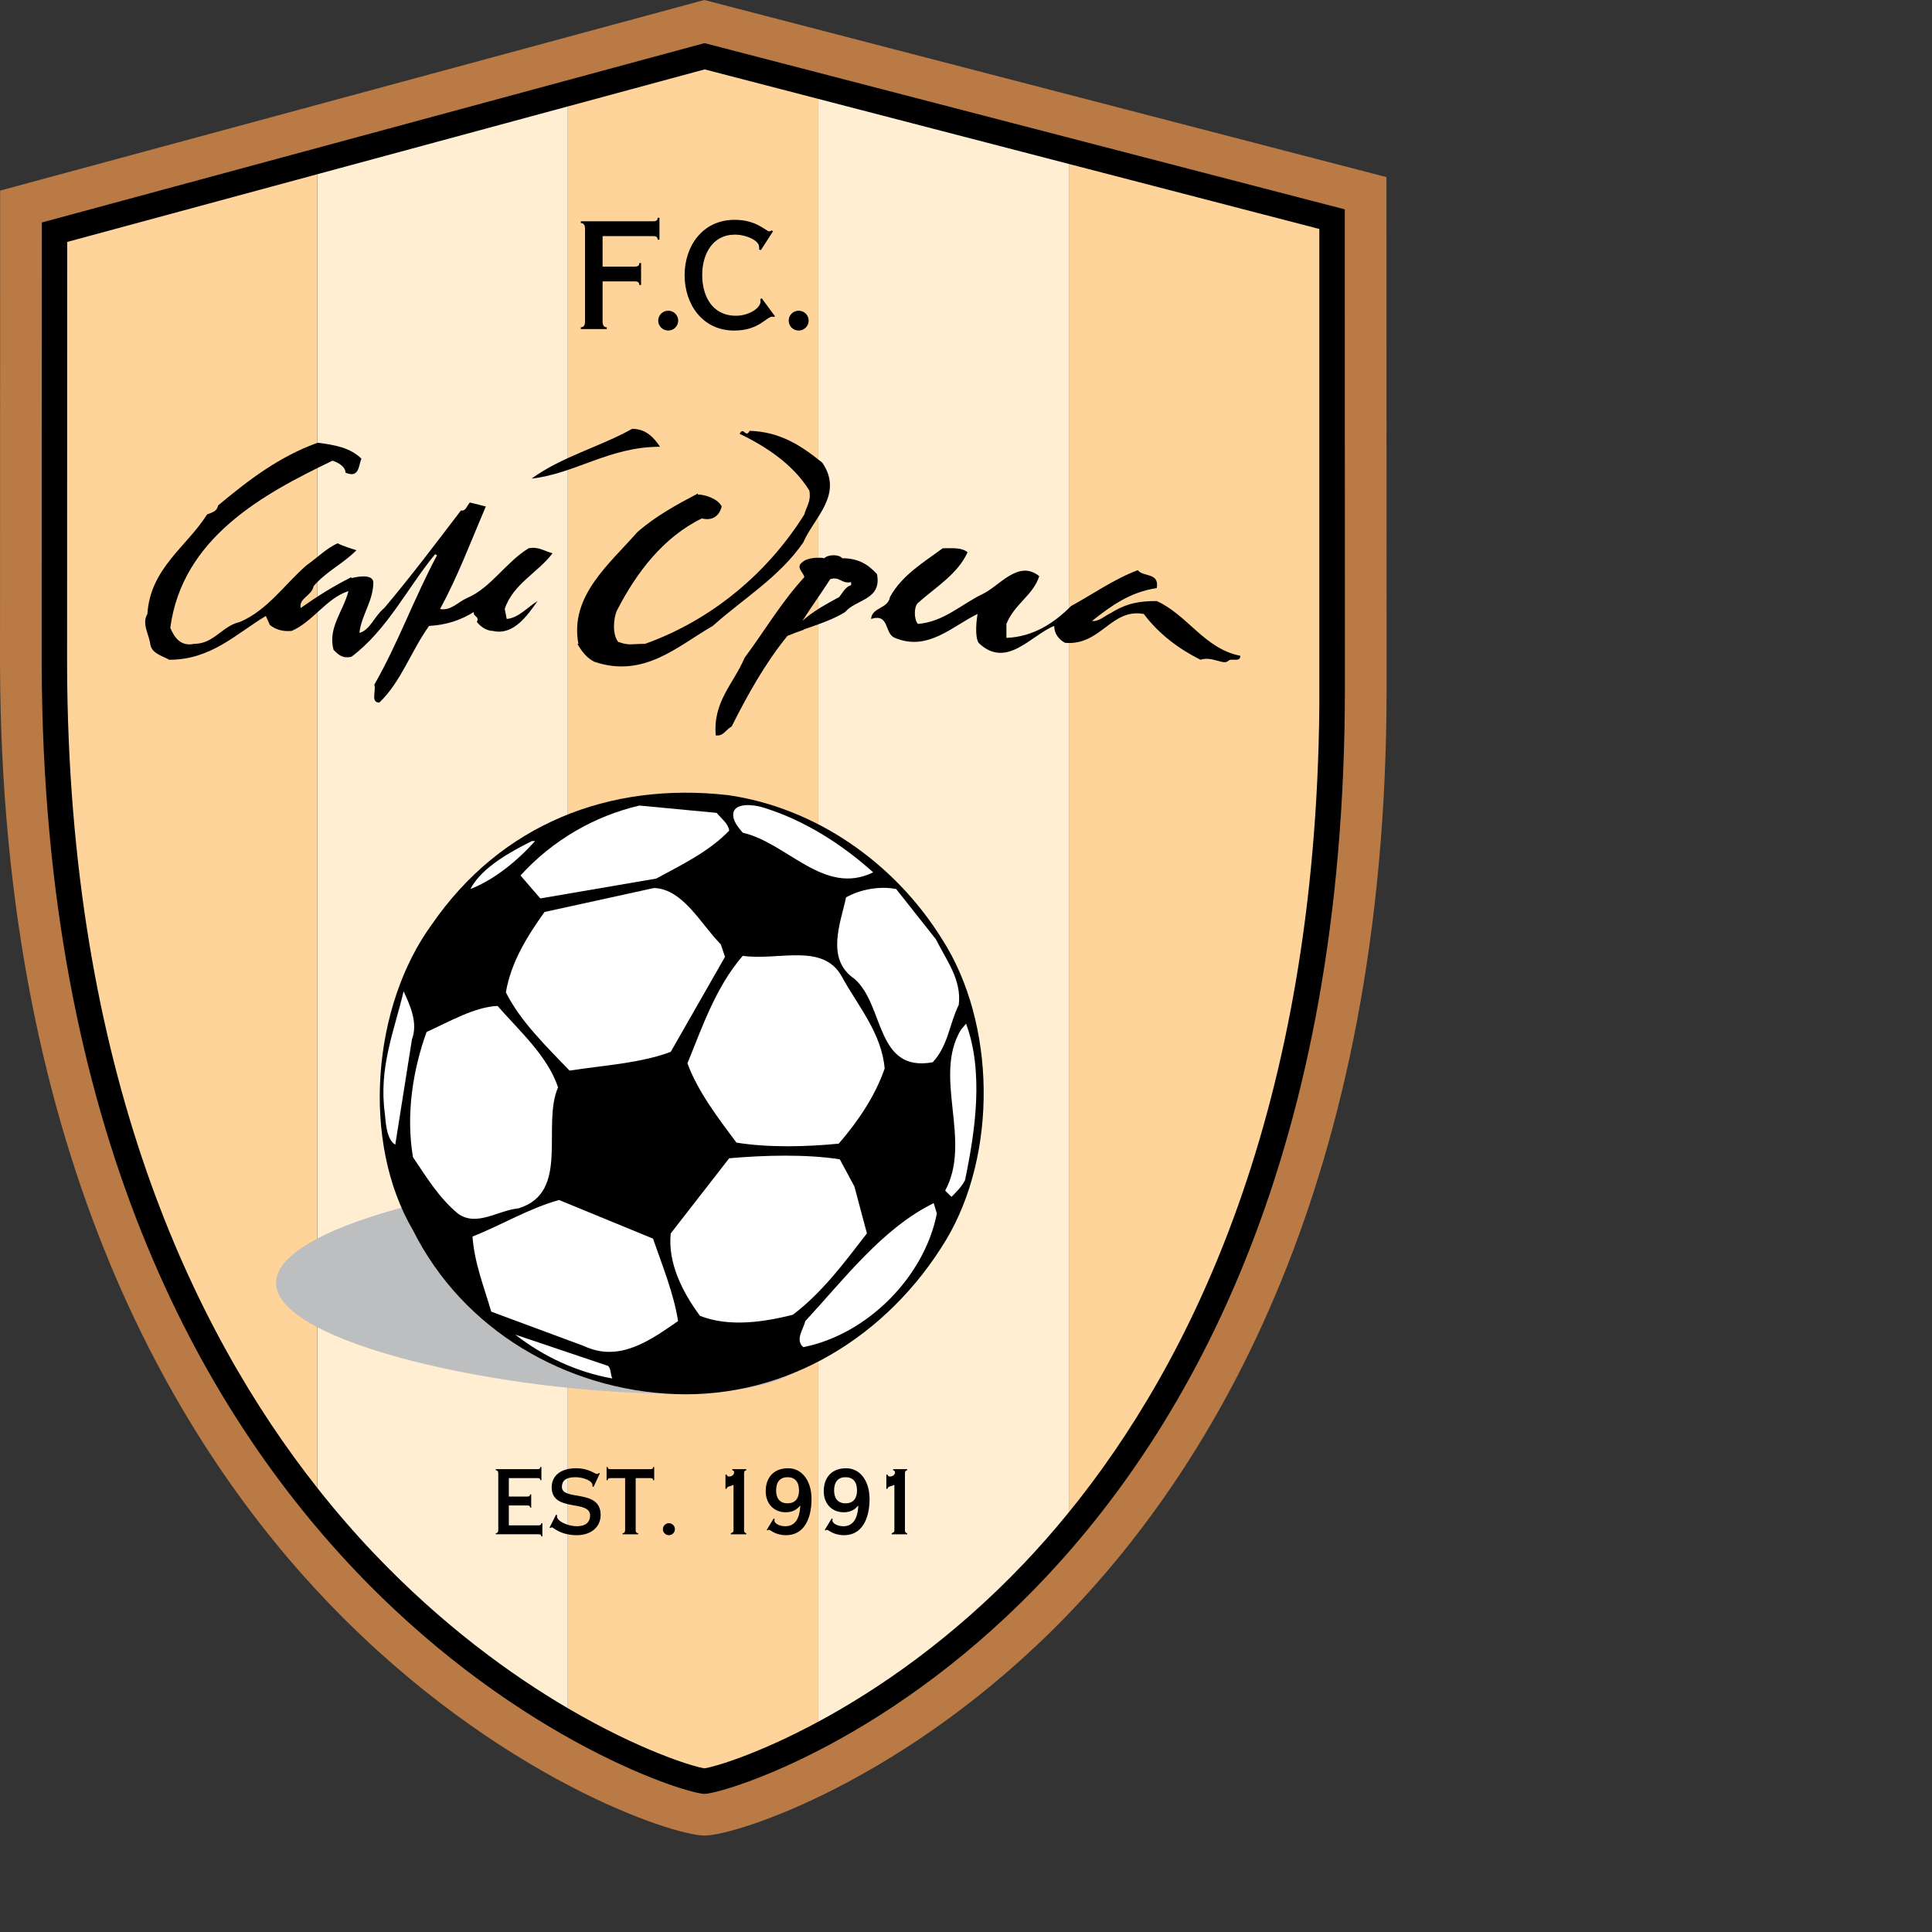 <?xml version="1.0" encoding="UTF-8" standalone="no"?>
<svg
   xmlns:dc="http://purl.org/dc/elements/1.1/"
   xmlns:cc="http://creativecommons.org/ns#"
   xmlns:rdf="http://www.w3.org/1999/02/22-rdf-syntax-ns#"
   xmlns:svg="http://www.w3.org/2000/svg"
   xmlns="http://www.w3.org/2000/svg"
   xmlns:sodipodi="http://sodipodi.sourceforge.net/DTD/sodipodi-0.dtd"
   xmlns:inkscape="http://www.inkscape.org/namespaces/inkscape"
   version="1.1"
   id="Layer_1"
   x="0px"
   y="0px"
   viewBox="0 0 1000 1000"
   xml:space="preserve"
   sodipodi:docname="Cafeopera.svg"
   width="1000"
   height="1000"
   inkscape:version="1.0.1 (3bc2e813f5, 2020-09-07)"><rect x="0" y="0" width="1000" height="1000" fill="#333333" stroke="none"/><defs
   id="defs83" /><sodipodi:namedview
   pagecolor="#ffffff"
   bordercolor="#666666"
   borderopacity="1"
   objecttolerance="10"
   gridtolerance="10"
   guidetolerance="10"
   inkscape:pageopacity="0"
   inkscape:pageshadow="2"
   inkscape:window-width="1920"
   inkscape:window-height="1017"
   id="namedview81"
   showgrid="false"
   inkscape:zoom="1.3358586"
   inkscape:cx="396"
   inkscape:cy="306"
   inkscape:window-x="-8"
   inkscape:window-y="-8"
   inkscape:window-maximized="1"
   inkscape:current-layer="Layer_1" />






































<g
   id="g949"
   transform="matrix(2.315,0,0,2.315,-68.912,-9.079)"><path
     style="fill:#b97a45"
     d="M 339.756,43.52 187.239,3.922 29.799,46.535 29.77,152.634 c 0.325,110.897 40.443,175.565 74.041,210.293 37.289,38.545 76.33,51.397 83.478,51.397 7.057,0 45.225,-12.273 80.909,-49.081 32.647,-33.676 71.568,-96.986 71.589,-207.353 z"
     id="path2" /><path
     d="m 187.289,13.566 -148.17,40.103 -0.026,98.967 c 0.605,207.003 140.445,252.365 148.196,252.365 7.047,0 143.134,-40.957 143.177,-247.112 L 330.437,50.731 Z"
     id="path4" /><path
     style="fill:#ffd49a"
     d="m 44.792,58.013 c -0.005,19.074 -0.026,94.607 -0.026,94.607 0.266,90.951 28.259,148.894 55.965,184.003 V 42.872 C 72.768,50.439 48.05,57.13 44.792,58.013 Z"
     id="path6" /><path
     style="fill:#ffd49a"
     d="m 268.746,342.042 c 27.132,-33.352 55.211,-89.705 56.005,-180.335 V 55.119 C 321.339,54.233 296.44,47.768 268.746,40.577 Z"
     id="path8" /><path
     style="fill:#ffd49a"
     d="m 187.318,19.436 c -0.83,0.226 -13.316,3.604 -30.583,8.278 v 358.149 c 15.902,9.326 27.829,13.028 30.55,13.428 2.438,-0.357 12.218,-3.295 25.456,-10.431 V 26.037 c -14.49,-3.763 -24.661,-6.403 -25.423,-6.601 z"
     id="path10" /><path
     style="fill:#ffeed2"
     d="m 100.73,42.872 v 293.75 c 4.209,5.335 8.411,10.153 12.508,14.468 15.268,16.077 30.672,27.252 43.496,34.772 V 27.713 c -16.322,4.419 -36.915,9.992 -56.004,15.159 z"
     id="path12" /><path
     style="fill:#ffeed2"
     d="M 212.741,26.037 V 388.86 c 13.192,-7.113 29.82,-18.397 46.042,-35.465 3.27,-3.441 6.611,-7.233 9.962,-11.352 V 40.578 C 249.291,35.527 228.47,30.121 212.741,26.037 Z"
     id="path14" /><path
     d="m 160.564,55.056 c 0,-0.993 -0.433,-1.258 -0.933,-1.258 v -0.396 h 16.177 c 0.835,0 1,-0.332 1,-0.794 h 0.402 v 4.901 h -0.402 c 0,-0.463 -0.165,-0.799 -1,-0.799 h -11.273 -0.037 v 6.819 h 0.037 7.169 c 0.833,0 1,-0.329 1,-0.795 h 0.398 v 4.897 h -0.398 c 0,-0.461 -0.167,-0.791 -1,-0.791 h -7.169 -0.037 v 9.002 c 0,0.992 0.435,1.26 0.934,1.26 v 0.394 h -5.801 v -0.394 c 0.5,0 0.933,-0.268 0.933,-1.26 z"
     id="path16" /><path
     d="m 179.17,73.391 c 1.234,0 2.233,0.992 2.233,2.217 0,1.226 -0.999,2.219 -2.233,2.219 -1.234,0 -2.235,-0.994 -2.235,-2.219 0.001,-1.225 1.001,-2.217 2.235,-2.217 z"
     id="path18" /><path
     d="m 199.881,59.857 -0.402,-0.164 c 0.071,-0.133 0,-0.331 0,-0.631 0,-1.288 -2.732,-2.679 -5.403,-2.679 -5.035,0 -7.304,4.435 -7.304,9 0,4.633 2.136,9.038 7.405,9.134 2.77,0.067 5.638,-1.588 5.638,-3.212 0,-0.164 -0.034,-0.329 -0.07,-0.496 l 0.335,-0.199 2.973,4.041 -0.269,0.135 c -0.067,0 -0.167,-0.069 -0.302,-0.069 -1.4,0 -2.966,3.111 -8.571,3.111 -7.139,0 -11.076,-5.958 -11.076,-12.381 0,-6.416 3.937,-12.376 11.208,-12.376 2.433,0 4.205,0.63 5.435,1.291 1.235,0.664 1.969,1.292 2.271,1.292 0.233,0 0.434,-0.133 0.53,-0.23 l 0.337,0.198 z"
     id="path20" /><path
     d="m 208.341,73.391 c 1.235,0 2.231,0.992 2.231,2.217 0,1.226 -0.996,2.219 -2.231,2.219 -1.237,0 -2.234,-0.994 -2.234,-2.219 0,-1.225 0.997,-2.217 2.234,-2.217 z"
     id="path22" /><path
     d="m 177.338,103.809 c -11.349,0 -18.916,6.008 -28.708,7.122 6.676,-4.897 15.355,-7.122 22.478,-11.128 3.116,0 4.895,2.002 6.23,4.006 z"
     id="path24" /><path
     d="m 197.369,100.248 c 6.897,0.223 11.573,3.339 16.246,7.123 4.895,7.122 -2.003,12.462 -4.229,17.804 -5.342,7.79 -13.578,12.686 -20.253,18.694 -7.788,4.452 -15.355,11.796 -26.484,8.012 -1.777,-0.892 -2.893,-2.448 -3.781,-4.006 h 0.221 c -2.002,-10.682 6.901,-17.804 13.132,-24.926 4.007,-3.561 8.903,-6.23 13.577,-8.68 v 0.224 c 1.554,0 4.449,0.889 5.339,2.67 -0.445,1.78 -1.778,3.337 -4.45,2.67 -8.679,4.229 -14.688,12.241 -18.919,20.476 -0.889,1.78 -1.11,5.564 0.225,7.122 2.448,0.89 2.893,0.444 6.01,0.444 14.909,-5.342 27.372,-15.801 35.608,-28.932 0.444,-1.78 1.558,-2.894 1.112,-5.342 -3.562,-5.785 -9.57,-9.792 -15.581,-12.686 0.89,-1.781 1.335,1.113 2.227,-0.667 z"
     id="path26" /><path
     d="m 110.571,106.479 c -0.668,1.559 -0.443,4.452 -3.561,3.116 0,-1.335 -1.558,-2.225 -2.894,-2.671 -15.801,7.568 -33.606,17.358 -36.277,37.389 0.891,2.004 2.226,4.23 5.343,3.562 4.452,0 6.23,-4.006 10.237,-4.896 6.23,-2.671 10.016,-8.457 14.91,-12.687 2.227,-1.558 4.452,-3.783 6.902,-4.896 1.335,0.669 2.894,1.112 4.228,1.558 -3.117,3.116 -6.678,4.674 -9.57,8.012 -0.444,2.227 -3.34,2.672 -2.893,4.897 3.784,-2.671 7.345,-4.897 11.349,-6.899 v 0.222 c 0.89,-0.222 4.675,-1.112 4.896,0.891 0,4.23 -2.67,7.344 -3.113,11.35 2.447,-0.668 3.336,-3.784 5.563,-5.563 6.01,-7.122 11.351,-14.246 17.138,-21.811 1.112,0.223 1.336,-1.113 2.004,-1.78 l 3.56,0.89 c -3.338,7.788 -6.232,15.579 -10.238,22.924 2.448,0.445 4.006,-1.56 6.01,-2.448 5.339,-2.228 8.68,-8.015 13.798,-11.129 2.225,-0.443 3.562,0.668 5.339,1.112 -3.114,4.229 -8.899,6.9 -10.681,12.465 l 0.444,2.223 c 2.673,-0.222 4.675,-2.669 6.9,-4.003 -2.225,3.114 -5.343,7.789 -10.015,6.676 -1.336,0 -2.673,-0.891 -3.562,-2.003 0.669,-1.336 -0.89,-1.113 -0.668,-2.227 -2.893,1.781 -6.009,2.893 -10.015,3.116 -4.006,5.564 -6.231,12.464 -11.128,17.137 -2.003,0 -0.669,-2.67 -1.114,-4.006 5.344,-9.348 8.904,-19.362 14.022,-28.933 l -0.445,-0.224 c -6.232,7.567 -10.683,16.915 -18.695,22.925 -2.003,0.445 -2.893,-0.445 -4.004,-1.557 -1.337,-4.898 2.226,-8.68 3.336,-13.133 -4.896,1.56 -8.012,6.9 -12.684,8.903 -2.226,0.223 -3.785,-0.445 -4.897,-1.336 l -0.89,-2.003 c -6.678,4.007 -12.239,9.794 -21.589,9.794 -1.556,-0.891 -3.781,-1.336 -4.227,-3.34 -0.223,-2.224 -2.004,-4.674 -0.67,-6.898 0.67,-10.238 8.679,-14.913 13.356,-22.256 1.111,-0.444 2.226,-0.667 2.446,-2.003 6.677,-5.563 13.578,-10.905 22.257,-14.021 3.783,0.446 7.347,1.113 9.792,3.561 z"
     id="path28" /><path
     d="m 246.106,127.4 c -2.226,4.896 -7.121,7.789 -11.128,11.35 -0.888,0.891 -0.888,3.56 0,4.673 5.787,-0.444 9.793,-4.451 14.466,-6.675 3.784,-1.781 8.015,-7.789 12.686,-4.006 -1.333,4.229 -5.562,6.23 -7.344,10.681 v 3.117 c 6.011,-0.223 10.684,-3.339 14.466,-7.122 4.898,-2.671 9.57,-6.01 14.913,-8.013 1.11,1.559 4.896,0.445 4.229,4.005 -6.011,0.892 -10.238,4.008 -14.466,7.345 1.558,0.223 3.113,-1.335 4.228,-1.781 3.56,-2.225 6.452,-2.669 10.238,-2.669 6.898,3.114 10.681,10.682 18.695,12.24 0,1.559 -2.004,0.443 -2.671,1.111 -1.115,1.115 -3.561,-1.111 -6.233,-0.221 -4.896,-2.448 -9.348,-5.787 -12.684,-10.238 -7.345,-1.335 -9.572,7.122 -17.583,6.454 -1.334,-0.667 -2.447,-2.002 -2.447,-3.784 -5.118,2.004 -10.684,9.794 -16.914,3.784 -0.892,-1.558 -0.447,-5.119 -0.224,-6.454 -5.562,2.67 -11.126,8.456 -18.47,5.341 -2.45,-0.89 -1.115,-5.565 -5.343,-4.23 0.224,-2.669 3.785,-2.223 4.228,-4.895 2.673,-4.896 7.569,-7.791 11.796,-10.905 2.226,0.001 4.227,-0.222 5.562,0.892 z"
     id="path30" /><path
     d="m 225.854,132.296 c -2.003,-2.226 -4.229,-3.562 -7.79,-3.562 -0.667,-0.892 -3.115,-0.892 -4.003,0 -0.894,-0.224 -3.784,-0.224 -4.899,0.889 -1.558,1.115 0.223,2.227 0.447,3.341 -5.123,5.563 -8.903,12.018 -13.355,18.025 -2.448,5.787 -7.122,9.796 -6.454,17.36 1.782,0.224 2.226,-1.334 3.561,-2.002 3.562,-7.122 7.569,-14.243 12.463,-20.253 1.182,-0.499 2.417,-0.943 3.663,-1.379 l -0.011,-0.061 c 2.977,-1.034 6.775,-2.293 9.257,-3.901 2.45,-2.893 8.232,-2.67 7.121,-8.457 z m -5.787,2.447 c -1.335,0.446 -1.782,1.56 -2.67,2.672 -2.752,1.482 -6.037,3.286 -8.235,5.341 2.004,-3.116 4.23,-6.233 6.234,-9.347 2.221,-0.667 2.446,1.113 4.671,0.668 z"
     id="path32" /><path
     d="m 141.173,333.401 c 0,-0.599 -0.261,-0.762 -0.562,-0.762 v -0.238 h 9.365 c 0.5,0 0.6,-0.201 0.6,-0.484 h 0.24 v 2.964 h -0.24 c 0,-0.283 -0.1,-0.479 -0.6,-0.479 h -6.423 -0.02 v 4.122 h 0.02 4.141 c 0.5,0 0.6,-0.202 0.6,-0.482 h 0.242 v 2.962 h -0.242 c 0,-0.281 -0.1,-0.482 -0.6,-0.482 h -4.141 -0.02 v 4.444 h 6.664 c 0.499,0 0.599,-0.201 0.599,-0.482 h 0.239 v 2.961 h -0.239 c 0,-0.278 -0.1,-0.48 -0.599,-0.48 h -9.585 v -0.24 c 0.301,0 0.562,-0.16 0.562,-0.759 v -12.565 z"
     id="path34" /><path
     d="m 154.101,342.564 0.22,0.12 c -0.021,0.101 -0.021,0.199 -0.021,0.3 0,1.061 2.443,2.18 4.462,2.18 1.741,0 2.939,-0.741 2.939,-2.401 0,-3.64 -8.581,-0.621 -8.581,-6.319 0,-2.725 2.24,-4.244 5.4,-4.244 1.501,0 2.542,0.321 3.281,0.64 0.741,0.321 1.181,0.64 1.423,0.64 0.12,0 0.298,-0.038 0.458,-0.22 l 0.2,0.081 -1.399,3.022 -0.261,-0.12 c 0.021,-0.062 0.021,-0.142 0.021,-0.221 0,-1.06 -2.081,-1.821 -3.843,-1.821 -2.26,0 -2.999,0.92 -2.999,2.162 0,3.242 8.662,0.34 8.662,6.28 0,2.703 -2.161,4.524 -5.322,4.524 -3.721,0 -5.342,-1.783 -5.561,-1.763 -0.101,0.021 -0.22,0.06 -0.302,0.16 l -0.238,-0.101 z"
     id="path36" /><path
     d="m 169.533,334.403 h -3.301 c -0.5,0 -0.6,0.196 -0.6,0.479 h -0.241 v -2.964 h 0.241 c 0,0.283 0.1,0.484 0.6,0.484 h 8.964 c 0.5,0 0.6,-0.201 0.6,-0.484 h 0.239 v 2.964 h -0.239 c 0,-0.283 -0.1,-0.479 -0.6,-0.479 h -3.301 v 11.564 c 0,0.6 0.258,0.759 0.56,0.759 v 0.24 h -3.48 v -0.24 c 0.299,0 0.56,-0.16 0.56,-0.759 v -11.564 z"
     id="path38" /><path
     d="m 179.321,344.485 c 0.741,0 1.341,0.602 1.341,1.342 0,0.739 -0.6,1.34 -1.341,1.34 -0.741,0 -1.341,-0.601 -1.341,-1.34 0,-0.74 0.601,-1.342 1.341,-1.342 z"
     id="path40" /><path
     d="m 191.968,336.801 v -3.181 h 0.24 c 0.179,0.383 0.221,0.422 0.64,0.422 0.522,0 1.061,-0.397 1.061,-0.88 0,-0.259 -0.063,-0.422 -0.42,-0.522 v -0.238 h 3.14 v 0.238 c -0.319,0.063 -0.501,0.24 -0.501,0.642 v 12.806 c 0,0.399 0.182,0.578 0.501,0.64 v 0.24 h -3.46 v -0.24 c 0.482,-0.179 0.602,-0.279 0.602,-0.64 v -10.164 l -0.96,0.34 c -0.322,0.101 -0.501,0.14 -0.602,0.538 h -0.241 z"
     id="path42" /><path
     d="m 202.752,343.425 0.22,0.161 c -0.02,0.079 -0.061,0.239 -0.061,0.359 0,0.46 0.96,1.22 2.419,1.22 1.763,0 3.182,-1.061 3.364,-4.56 l -0.041,-0.039 c -0.681,0.818 -1.602,1.477 -3.201,1.477 -2.662,0 -4.483,-1.917 -4.483,-4.7 0,-3.04 1.762,-5.142 5.005,-5.142 3.278,0 5.241,3.041 5.241,6.844 0,4.44 -1.681,8.123 -5.684,8.123 -1.258,0 -2.102,-0.302 -2.701,-0.601 -0.599,-0.302 -0.939,-0.6 -1.16,-0.6 -0.142,0 -0.242,0.096 -0.324,0.139 l -0.158,-0.101 z m 3.101,-9.223 c -1.681,0 -2.561,1.061 -2.561,2.982 0,1.54 0.679,2.86 2.561,2.86 1.879,0 2.562,-1.32 2.562,-2.86 0,-1.921 -0.883,-2.982 -2.562,-2.982 z"
     id="path44" /><path
     d="m 215.722,343.425 0.223,0.161 c -0.021,0.079 -0.06,0.239 -0.06,0.359 0,0.46 0.959,1.22 2.418,1.22 1.764,0 3.185,-1.061 3.364,-4.56 l -0.043,-0.039 c -0.678,0.818 -1.599,1.477 -3.202,1.477 -2.66,0 -4.479,-1.917 -4.479,-4.7 0,-3.04 1.759,-5.142 5,-5.142 3.284,0 5.243,3.041 5.243,6.844 0,4.44 -1.68,8.123 -5.682,8.123 -1.259,0 -2.1,-0.302 -2.7,-0.601 -0.6,-0.302 -0.942,-0.6 -1.162,-0.6 -0.14,0 -0.241,0.096 -0.317,0.139 l -0.164,-0.101 z m 3.101,-9.223 c -1.677,0 -2.562,1.061 -2.562,2.982 0,1.54 0.682,2.86 2.562,2.86 1.883,0 2.563,-1.32 2.563,-2.86 0,-1.921 -0.882,-2.982 -2.563,-2.982 z"
     id="path46" /><path
     d="m 227.939,336.801 v -3.181 h 0.238 c 0.178,0.383 0.219,0.422 0.641,0.422 0.518,0 1.058,-0.397 1.058,-0.88 0,-0.259 -0.059,-0.422 -0.42,-0.522 v -0.238 h 3.143 v 0.238 c -0.321,0.063 -0.5,0.24 -0.5,0.642 v 12.806 c 0,0.399 0.179,0.578 0.5,0.64 v 0.24 h -3.464 v -0.24 c 0.482,-0.179 0.602,-0.279 0.602,-0.64 v -10.164 l -0.961,0.34 c -0.319,0.101 -0.501,0.14 -0.598,0.538 h -0.239 z"
     id="path48" /><path
     style="fill:#bcbec0"
     d="m 180.538,315.521 c 36.864,0 35.009,-13.658 35.009,-27.335 0,-13.672 1.855,-22.186 -35.009,-22.186 -36.864,0 -89.053,11.086 -89.053,24.763 0,13.676 52.189,24.758 89.053,24.758 z"
     id="path50" /><path
     d="m 240.395,213.895 c 12.136,18.903 12.369,48.066 0.936,67.195 -13.067,21.701 -35.7,35.465 -60.662,34.532 -24.264,-0.935 -47.362,-14.235 -58.561,-36.631 -11.665,-19.831 -9.098,-50.163 4.2,-68.359 15.4,-22.4 39.662,-31.963 66.256,-28.931 19.366,2.799 37.101,14.931 47.831,32.194 z"
     id="path52" /><path
     style="fill:#ffffff"
     d="m 189.999,185.667 c 1.166,1.398 2.565,2.334 2.802,3.968 -4.432,4.662 -10.73,7.694 -16.329,10.727 l -25.9,4.435 -4.432,-5.132 c 7.232,-7.933 16.564,-13.297 26.597,-15.633 z"
     id="path54" /><path
     style="fill:#ffffff"
     d="m 224.997,198.963 c -10.966,5.368 -19.132,-6.531 -29.165,-8.864 -0.933,-1.166 -2.335,-2.568 -2.099,-4.432 0.467,-2.333 4.665,-1.866 6.767,-1.167 9.097,2.8 17.498,8.167 24.497,14.463 z"
     id="path56" /><path
     style="fill:#ffffff"
     d="m 149.408,191.966 c -3.967,4.432 -9.101,8.631 -14.466,10.731 2.565,-4.898 9.098,-8.4 13.764,-10.731 z"
     id="path58" /><path
     style="fill:#ffffff"
     d="m 238.996,213.895 c 2.336,4.668 5.836,9.1 5.134,14.703 -2.1,4.201 -2.333,9.099 -5.831,12.83 -12.831,2.333 -10.732,-12.83 -17.501,-18.664 -6.533,-4.432 -3.034,-12.601 -1.869,-18.2 3.267,-1.866 7.705,-2.566 11.204,-1.866 z"
     id="path60" /><path
     style="fill:#ffffff"
     d="m 190.933,215.064 0.935,2.797 -12.131,21.232 c -6.767,2.568 -15.165,3.034 -22.631,4.2 -5.132,-5.366 -10.965,-10.967 -14.232,-17.498 1.167,-6.767 4.665,-12.366 8.634,-17.966 l 24.496,-5.364 c 6.534,0.232 10.494,8.167 14.929,12.599 z"
     id="path62" /><path
     style="fill:#ffffff"
     d="m 217.998,222.297 c 3.731,6.766 8.866,12.597 9.567,20.531 -2.099,6.067 -5.836,11.664 -10.27,16.798 -7.232,0.702 -15.632,0.933 -22.863,-0.235 -4.2,-5.598 -8.633,-11.43 -10.966,-17.73 3.266,-7.932 6.3,-17.034 12.365,-24.031 7.932,1.163 17.967,-3.033 22.167,4.667 z"
     id="path64" /><path
     style="fill:#ffffff"
     d="m 121.876,236.296 -3.732,23.566 c -1.867,-1.168 -2.1,-4.436 -2.334,-7.002 -1.399,-10.265 2.101,-18.43 4.201,-27.295 1.396,3.033 3.265,6.997 1.865,10.731 z"
     id="path66" /><path
     style="fill:#ffffff"
     d="m 141.008,228.828 c 4.899,5.602 11.198,11.203 13.533,18.2 -3.734,8.632 2.798,23.565 -8.868,27.064 -4.665,0.467 -9.333,4.197 -13.531,1.164 -4.434,-3.729 -7.001,-8.165 -10.034,-12.598 -1.634,-9.563 0,-19.595 3.033,-27.997 5.134,-2.334 10.733,-5.598 15.867,-5.833 z"
     id="path68" /><path
     style="fill:#ffffff"
     d="m 245.531,267.793 c -0.699,1.4 -1.868,2.565 -3.032,3.734 l -1.402,-1.402 c 6.065,-11.196 -2.799,-25.431 3.499,-35.93 l 1.168,-1.397 c 3.966,10.728 2.099,23.796 -0.233,34.995 z"
     id="path70" /><path
     style="fill:#ffffff"
     d="m 220.797,269.193 2.801,10.499 c -4.902,6.296 -9.801,13.064 -16.567,18.196 -6.532,1.636 -14.23,2.802 -20.765,0.237 -3.965,-5.369 -7.232,-11.901 -6.531,-18.433 L 192.8,262.893 c 7.93,-0.701 17.263,-0.932 24.731,0.231 z"
     id="path72" /><path
     style="fill:#ffffff"
     d="m 175.771,280.86 c 2.099,6.066 4.665,12.361 5.6,18.43 -6.065,4.199 -13.065,9.332 -21,5.599 l -20.764,-7.698 c -1.633,-5.603 -3.734,-10.732 -4.2,-16.799 6.533,-2.565 12.598,-6.299 19.364,-8.166 z"
     id="path74" /><path
     style="fill:#ffffff"
     d="m 239.232,275.256 c -2.801,14.235 -15.633,27.069 -29.868,29.866 -1.865,-1.633 0,-3.966 0.467,-5.832 8.635,-9.332 17.269,-20.767 28.701,-26.367 z"
     id="path76" /><path
     style="fill:#ffffff"
     d="m 165.738,309.323 c 0.699,0.697 0.467,1.865 0.933,2.799 -7.934,-1.399 -15.399,-4.898 -21.698,-9.797 z"
     id="path78" /></g>
</svg>
